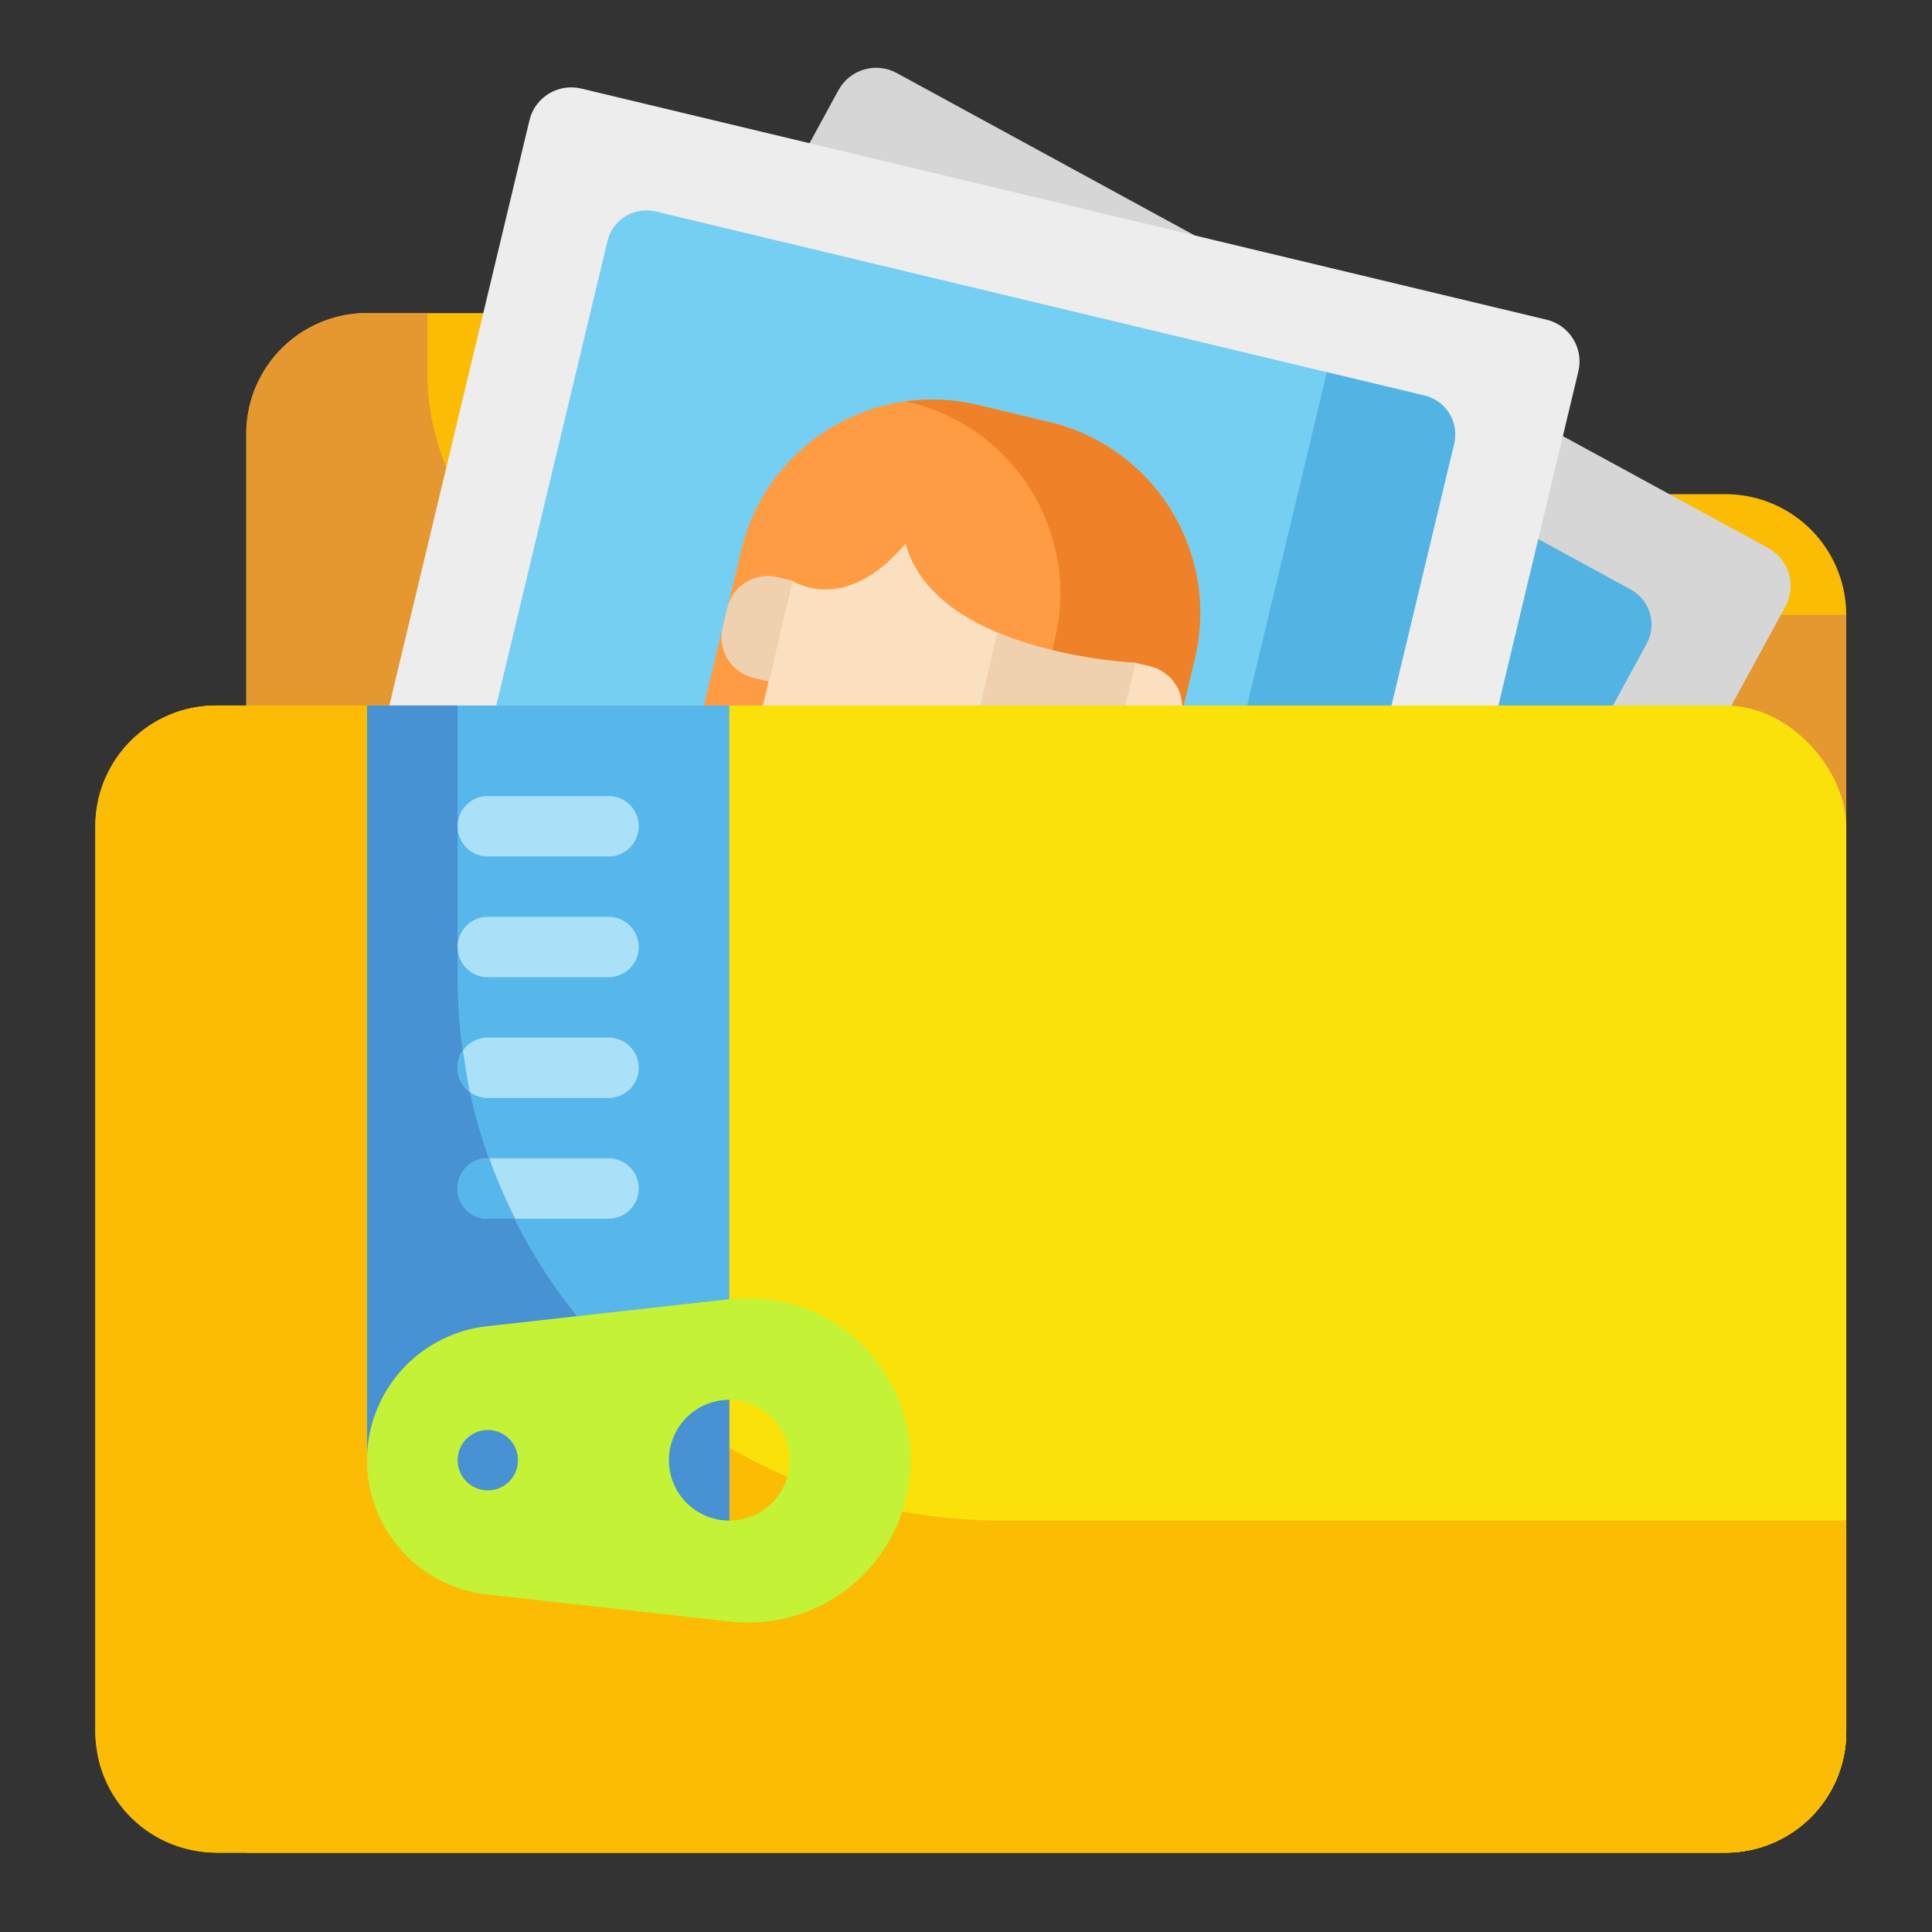 <?xml version="1.0" encoding="UTF-8" standalone="no"?>
<svg
   xmlns:dc="http://purl.org/dc/elements/1.1/"
   xmlns:cc="http://creativecommons.org/ns#"
   xmlns:rdf="http://www.w3.org/1999/02/22-rdf-syntax-ns#"
   xmlns:svg="http://www.w3.org/2000/svg"
   xmlns="http://www.w3.org/2000/svg"
   xmlns:sodipodi="http://sodipodi.sourceforge.net/DTD/sodipodi-0.dtd"
   xmlns:inkscape="http://www.inkscape.org/namespaces/inkscape"
   height="512"
   viewBox="0 0 64 64"
   width="512"
   version="1.1"
   id="svg165"
   sodipodi:docname="ZipImageViewer.svg"
   inkscape:version="0.92.4 (5da689c313, 2019-01-14)"
   inkscape:export-filename="D:\Temp\ZipImageViewer\ZipImageViewer.png"
   inkscape:export-xdpi="96"
   inkscape:export-ydpi="96">
  <rect x="0" y="0" width="64" height="64" fill="#333333" stroke="none"/>
  <defs
     id="defs169" />
  <sodipodi:namedview
     pagecolor="#ffffff"
     bordercolor="#666666"
     borderopacity="1"
     objecttolerance="10"
     gridtolerance="10"
     guidetolerance="10"
     inkscape:pageopacity="0"
     inkscape:pageshadow="2"
     inkscape:window-width="2560"
     inkscape:window-height="1361"
     id="namedview167"
     showgrid="false"
     inkscape:zoom="1.6130873"
     inkscape:cx="400.39844"
     inkscape:cy="249.85489"
     inkscape:window-x="-9"
     inkscape:window-y="-9"
     inkscape:window-maximized="1"
     inkscape:current-layer="svg165" />
  <path
     style="fill:#fcbc04"
     inkscape:connector-curvature="0"
     d="m 8.159,61.371 v -47 a 4,4 0 0 1 4,-4 h 10 a 6,6 0 0 1 3.6,1.2 l 4.8,3.6 a 6,6 0 0 0 3.6,1.2 h 23 a 4,4 0 0 1 4,4 v 37 a 4,4 0 0 1 -4,4 z"
     id="path4952" />
  <path
     style="fill:#e59730"
     inkscape:connector-curvature="0"
     d="m 14.159,12.371 v -2 h -2 a 4,4 0 0 0 -4,4 v 47 H 57.159 a 4,4 0 0 0 4,-4 v -37 h -39 a 8,8 0 0 1 -8,-8 z"
     id="path4954" />
  <g
     id="g237"
     transform="matrix(0.072,0.011,-0.011,0.072,18.147,2.924)">
	
	<g
   id="g330"
   transform="matrix(1.202,0.303,-0.303,1.202,8.789,-89.4)">
  <g
     id="g223">
		<g
   id="g181">
			<g
   id="g179">
				<g
   id="g177">
					<path
   inkscape:connector-curvature="0"
   style="fill:#d6d6d6"
   d="M 68.001,440.534 109.302,30.93 c 0.873,-8.659 8.601,-14.971 17.26,-14.098 l 362.373,36.539 c 8.659,0.873 14.971,8.601 14.098,17.26 l -41.302,409.604 c -0.873,8.659 -8.601,14.971 -17.26,14.098 L 82.099,457.793 c -8.66,-0.873 -14.971,-8.6 -14.098,-17.259 z"
   id="path173" />

					<path
   inkscape:connector-curvature="0"
   style="fill:#53b4e4"
   d="M 416.267,404.765 127.616,375.659 c -8.05,-0.812 -13.917,-7.995 -13.106,-16.045 L 143.616,70.963 c 0.812,-8.05 7.995,-13.917 16.045,-13.106 l 288.651,29.106 c 8.05,0.812 13.917,7.995 13.106,16.045 l -29.106,288.651 c -0.812,8.05 -7.995,13.917 -16.045,13.106 z"
   id="path175" />

				</g>

			</g>

		</g>

		<g
   id="g221">
			<g
   id="g195">
				<g
   id="g193">
					<path
   inkscape:connector-curvature="0"
   style="fill:#ededed"
   d="M 76.121,491.307 9.104,85.118 C 7.687,76.531 13.5,68.421 22.087,67.004 L 381.439,7.715 c 8.587,-1.417 16.697,4.396 18.113,12.983 l 67.017,406.189 c 1.417,8.587 -4.396,16.697 -12.983,18.113 L 94.235,504.29 c -8.587,1.416 -16.697,-4.396 -18.114,-12.983 z"
   id="path183" />

					<path
   inkscape:connector-curvature="0"
   style="fill:#75cff2"
   d="m 402.987,365.896 -286.245,47.227 c -7.983,1.317 -15.521,-4.086 -16.838,-12.069 L 52.676,114.81 C 51.359,106.827 56.762,99.289 64.745,97.972 L 350.99,50.744 c 7.983,-1.317 15.521,4.086 16.838,12.069 l 47.227,286.245 c 1.318,7.982 -4.086,15.521 -12.068,16.838 z"
   id="path185" />

					<path
   inkscape:connector-curvature="0"
   style="fill:#ff9c43"
   d="m 310.773,172.455 c -6.476,-39.251 -43.545,-65.82 -82.795,-59.344 l -26.706,4.406 c -39.251,6.476 -65.82,43.545 -59.344,82.795 l 24.885,151.445 168.838,-27.903 z"
   id="path187" />

					<path
   inkscape:connector-curvature="0"
   style="fill:#ef8229"
   d="m 177.844,126.373 c 39.251,-6.476 76.319,20.093 82.795,59.344 l 24.082,146.554 50.93,-8.417 -24.878,-151.4 c -6.476,-39.251 -43.545,-65.82 -82.795,-59.344 l -26.706,4.406 c -9.112,1.503 -17.528,4.673 -25.019,9.118 z"
   id="path189" />

					<path
   inkscape:connector-curvature="0"
   style="fill:#53b4e4"
   d="M 415.056,349.057 367.828,62.813 C 366.511,54.83 358.972,49.427 350.99,50.744 l -36.37,6.001 51.997,315.152 36.37,-6.001 c 7.982,-1.317 13.386,-8.856 12.069,-16.839 z"
   id="path191" />

				</g>

			</g>

			<path
   inkscape:connector-curvature="0"
   style="fill:#fae0c1"
   d="m 384.025,357.191 c -2.606,-15.793 -13.863,-28.783 -29.124,-33.608 v 0 c -13.313,-4.209 -65.245,-10.698 -65.245,-10.698 -8.477,-0.159 -15.623,-6.364 -17.003,-14.73 l -1.535,-9.301 -54.244,8.95 1.535,9.301 c 1.38,8.365 -3.394,16.538 -11.37,19.411 -1.25,0.45 -48.145,23.597 -58.351,31.089 -12.903,9.472 -19.391,25.39 -16.785,41.183 l 1.901,11.52 252.122,-41.597 z"
   id="path197" />

			<path
   inkscape:connector-curvature="0"
   style="fill:#efd0af"
   d="m 226.402,315.822 c 1.38,8.365 8.526,14.571 17.003,14.729 0,0 51.932,6.488 65.245,10.698 v 0 c 15.262,4.825 26.519,17.815 29.124,33.608 l 0.289,1.75 47.862,-7.897 -1.901,-11.52 C 381.418,341.397 370.161,328.407 354.9,323.582 v 0 c -13.313,-4.209 -65.245,-10.698 -65.245,-10.698 -8.477,-0.159 -15.623,-6.364 -17.003,-14.73 l -1.535,-9.301 -47.727,7.875 z"
   id="path199" />

			<g
   id="g215">
				<g
   id="g213">
					<path
   inkscape:connector-curvature="0"
   style="fill:#fae0c1"
   d="m 196.564,174.706 c -10.447,33.422 -33.051,28.658 -33.051,28.658 l 7.774,45.842 c 6.986,42.344 54.727,54.949 74.039,52.186 19.176,-3.587 60.338,-30.86 53.351,-73.204 l -7.364,-45.909 c 0,-0.001 -68.77,25.558 -94.749,-7.573 z"
   id="path201" />

					<g
   id="g205">
						<path
   inkscape:connector-curvature="0"
   style="fill:#efd0af"
   d="m 298.677,228.187 -7.364,-45.909 c 0,0 -25.396,9.437 -51.153,9.408 l 8.767,49.751 c 4.229,25.631 -9.184,45.737 -24.683,58.414 8.225,1.89 15.741,2.304 21.082,1.54 19.176,-3.587 60.337,-30.86 53.351,-73.204 z"
   id="path203" />

					</g>

					<g
   id="g211">
						<path
   inkscape:connector-curvature="0"
   style="fill:#fae0c1"
   d="m 315.577,201.203 -1.183,-7.168 C 313.013,185.667 305.118,180 296.75,181.381 l -5.468,0.902 6.039,37.497 5.611,-0.926 c 8.369,-1.381 14.026,-9.283 12.645,-17.651 z"
   id="path207" />

						<path
   inkscape:connector-curvature="0"
   style="fill:#efd0af"
   d="m 158.074,204.261 c -8.368,1.381 -14.024,9.283 -12.644,17.651 l 1.183,7.168 c 1.381,8.368 9.276,14.035 17.644,12.654 l 5.611,-0.926 -6.326,-37.45 z"
   id="path209" />

					</g>

				</g>

			</g>

			<path
   inkscape:connector-curvature="0"
   style="fill:#f43b45"
   d="m 354.9,323.583 v 0 c -3.703,-1.171 -10.396,-2.518 -18.126,-3.853 -13.383,16.651 -44.432,31.704 -82.165,37.929 -37.704,6.221 -71.92,1.951 -89.954,-9.499 -7.053,3.835 -13.031,7.289 -15.968,9.445 v 0 c -12.903,9.472 -19.391,25.39 -16.785,41.183 l 1.901,11.52 252.123,-41.598 -1.901,-11.52 C 381.419,341.398 370.162,328.408 354.9,323.583 Z"
   id="path217" />

			<path
   inkscape:connector-curvature="0"
   style="fill:#e02b3d"
   d="M 384.025,357.19 C 381.419,341.397 370.162,328.407 354.9,323.582 v 0 c -3.703,-1.171 -10.396,-2.518 -18.126,-3.853 -6.179,7.688 -16.129,15.031 -28.757,21.326 0.22,0.065 0.431,0.129 0.634,0.193 v 0 c 15.262,4.825 26.519,17.815 29.124,33.608 l 0.289,1.75 47.862,-7.897 z"
   id="path219" />

		</g>

	</g>
</g>

</g>
  <rect
     style="fill:#f9e109"
     height="38"
     rx="4"
     width="58"
     x="3.159"
     y="23.371"
     id="rect4956" />
  <path
     style="fill:#fcbc04"
     inkscape:connector-curvature="0"
     d="m 33.159,50.371 a 18,18 0 0 1 -18,-18 v -9 H 7.159 a 4,4 0 0 0 -4,4 v 30 a 4,4 0 0 0 4,4 H 57.159 a 4,4 0 0 0 4,-4 v -7 z"
     id="path4958" />
  <path
     style="fill:#57b7eb"
     inkscape:connector-curvature="0"
     d="m 24.159,51.371 -12,-3 v -25 h 12 z"
     id="path4960" />
  <path
     style="fill:#4891d3"
     inkscape:connector-curvature="0"
     d="m 20.741,45.371 a 17.9,17.9 0 0 1 -5.582,-13 v -9 h -3 v 25 l 12,3 v -6 z"
     id="path4962" />
  <path
     style="fill:#c4f236"
     inkscape:connector-curvature="0"
     d="m 24.196,43.034 -8.061,0.9 a 4.469,4.469 0 0 0 0,8.884 l 8.061,0.9 a 5.37,5.37 0 1 0 0,-10.674 z m -0.037,7.337 a 2,2 0 1 1 2,-2 2,2 0 0 1 -2,2 z"
     id="path4964" />
  <g
     style="fill:#aae1f9"
     id="g4974"
     transform="translate(0.159,0.371)">
    <path
       inkscape:connector-curvature="0"
       d="m 20,28 h -4 a 1,1 0 0 1 0,-2 h 4 a 1,1 0 0 1 0,2 z"
       id="path4966" />
    <path
       inkscape:connector-curvature="0"
       d="m 20,32 h -4 a 1,1 0 0 1 0,-2 h 4 a 1,1 0 0 1 0,2 z"
       id="path4968" />
    <path
       inkscape:connector-curvature="0"
       d="m 20,36 h -4 a 1,1 0 0 1 0,-2 h 4 a 1,1 0 0 1 0,2 z"
       id="path4970" />
    <path
       inkscape:connector-curvature="0"
       d="m 20,40 h -4 a 1,1 0 0 1 0,-2 h 4 a 1,1 0 0 1 0,2 z"
       id="path4972" />
  </g>
  <circle
     style="fill:#4891d3"
     cx="16.159"
     cy="48.371"
     r="1"
     id="circle4976" />
  <path
     style="fill:#57b7eb"
     inkscape:connector-curvature="0"
     d="m 15.559,36.152 c -0.094,-0.436 -0.155,-0.883 -0.216,-1.331 a 0.936,0.936 0 0 0 0.216,1.331 z"
     id="path4978" />
  <path
     style="fill:#57b7eb"
     inkscape:connector-curvature="0"
     d="m 15.159,39.371 a 1,1 0 0 0 1,1 h 0.908 a 17.717,17.717 0 0 1 -0.857,-2 h -0.051 a 1,1 0 0 0 -1,1 z"
     id="path4980" />
</svg>
